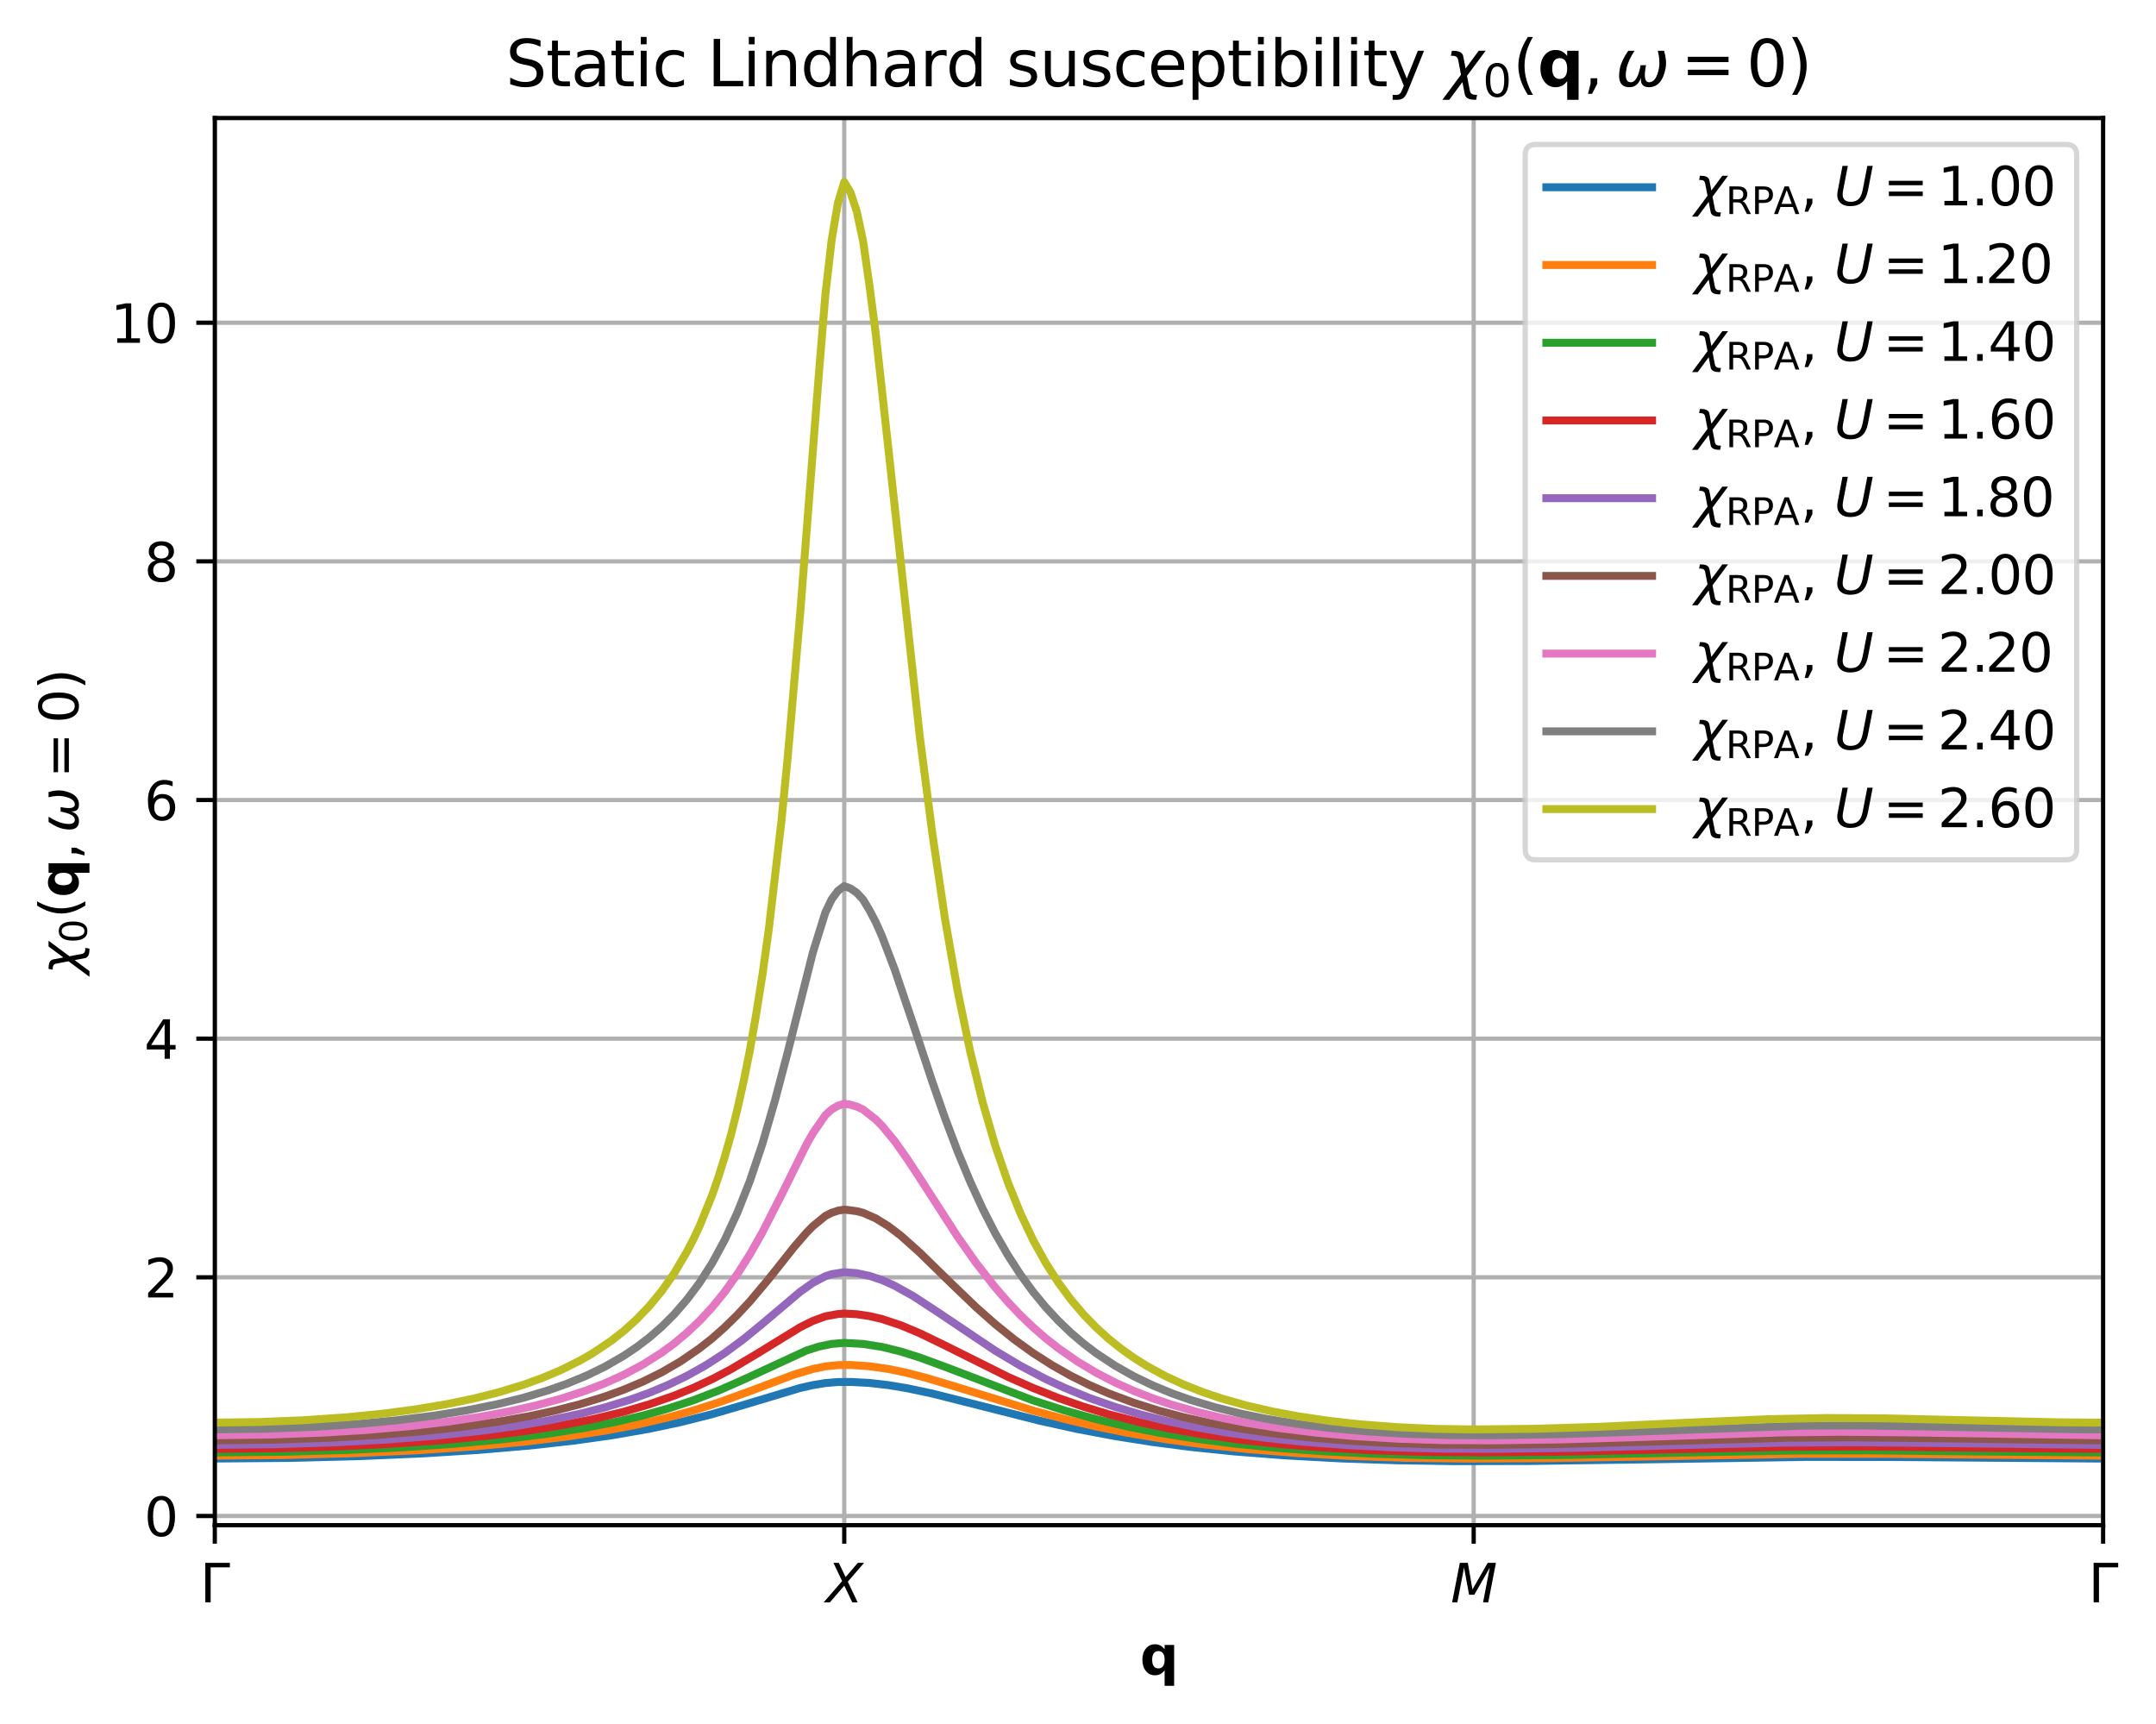 <?xml version="1.0" encoding="utf-8" standalone="no"?>
<!DOCTYPE svg PUBLIC "-//W3C//DTD SVG 1.1//EN"
  "http://www.w3.org/Graphics/SVG/1.1/DTD/svg11.dtd">
<svg xmlns:xlink="http://www.w3.org/1999/xlink" width="407.745pt" height="325.988pt" viewBox="0 0 407.745 325.988" xmlns="http://www.w3.org/2000/svg" version="1.1">
 <defs>
  <style type="text/css">*{stroke-linejoin: round; stroke-linecap: butt}</style>
 </defs>
 <g id="figure_1">
  <g id="patch_1">
   <path d="M 0 325.988 
L 407.745 325.988 
L 407.745 0 
L 0 0 
z
" style="fill: #ffffff"/>
  </g>
  <g id="axes_1">
   <g id="patch_2">
    <path d="M 40.625 288.432 
L 397.745 288.432 
L 397.745 22.32 
L 40.625 22.32 
z
" style="fill: #ffffff"/>
   </g>
   <g id="matplotlib.axis_1">
    <g id="xtick_1">
     <g id="line2d_1">
      <path d="M 40.625 288.432 
L 40.625 22.32 
" clip-path="url(#p865f2399fa)" style="fill: none; stroke: #b0b0b0; stroke-width: 0.8; stroke-linecap: square"/>
     </g>
     <g id="line2d_2">
      <defs>
       <path id="m4e8346ecab" d="M 0 0 
L 0 3.5 
" style="stroke: #000000; stroke-width: 0.8"/>
      </defs>
      <g>
       <use xlink:href="#m4e8346ecab" x="40.625" y="288.432" style="stroke: #000000; stroke-width: 0.8"/>
      </g>
     </g>
     <g id="text_1">
      <!-- $\Gamma$ -->
      <g transform="translate(37.825 303.03) scale(0.1 -0.1)">
       <defs>
        <path id="DejaVuSans-393" d="M 628 0 
L 628 4666 
L 3531 4666 
L 3531 4134 
L 1259 4134 
L 1259 0 
L 628 0 
z
" transform="scale(0.016)"/>
       </defs>
       <use xlink:href="#DejaVuSans-393" transform="translate(0 0.094)"/>
      </g>
     </g>
    </g>
    <g id="xtick_2">
     <g id="line2d_3">
      <path d="M 159.665 288.432 
L 159.665 22.32 
" clip-path="url(#p865f2399fa)" style="fill: none; stroke: #b0b0b0; stroke-width: 0.8; stroke-linecap: square"/>
     </g>
     <g id="line2d_4">
      <g>
       <use xlink:href="#m4e8346ecab" x="159.665" y="288.432" style="stroke: #000000; stroke-width: 0.8"/>
      </g>
     </g>
     <g id="text_2">
      <!-- $X$ -->
      <g transform="translate(156.215 303.03) scale(0.1 -0.1)">
       <defs>
        <path id="DejaVuSans-Oblique-58" d="M 878 4666 
L 1516 4666 
L 2316 2981 
L 3763 4666 
L 4500 4666 
L 2578 2438 
L 3738 0 
L 3103 0 
L 2163 1966 
L 459 0 
L -275 0 
L 1906 2509 
L 878 4666 
z
" transform="scale(0.016)"/>
       </defs>
       <use xlink:href="#DejaVuSans-Oblique-58" transform="translate(0 0.094)"/>
      </g>
     </g>
    </g>
    <g id="xtick_3">
     <g id="line2d_5">
      <path d="M 278.705 288.432 
L 278.705 22.32 
" clip-path="url(#p865f2399fa)" style="fill: none; stroke: #b0b0b0; stroke-width: 0.8; stroke-linecap: square"/>
     </g>
     <g id="line2d_6">
      <g>
       <use xlink:href="#m4e8346ecab" x="278.705" y="288.432" style="stroke: #000000; stroke-width: 0.8"/>
      </g>
     </g>
     <g id="text_3">
      <!-- $M$ -->
      <g transform="translate(274.355 303.03) scale(0.1 -0.1)">
       <defs>
        <path id="DejaVuSans-Oblique-4d" d="M 1081 4666 
L 2028 4666 
L 2572 1522 
L 4378 4666 
L 5350 4666 
L 4441 0 
L 3828 0 
L 4622 4091 
L 2791 897 
L 2175 897 
L 1581 4103 
L 788 0 
L 172 0 
L 1081 4666 
z
" transform="scale(0.016)"/>
       </defs>
       <use xlink:href="#DejaVuSans-Oblique-4d" transform="translate(0 0.094)"/>
      </g>
     </g>
    </g>
    <g id="xtick_4">
     <g id="line2d_7">
      <path d="M 397.745 288.432 
L 397.745 22.32 
" clip-path="url(#p865f2399fa)" style="fill: none; stroke: #b0b0b0; stroke-width: 0.8; stroke-linecap: square"/>
     </g>
     <g id="line2d_8">
      <g>
       <use xlink:href="#m4e8346ecab" x="397.745" y="288.432" style="stroke: #000000; stroke-width: 0.8"/>
      </g>
     </g>
     <g id="text_4">
      <!-- $\Gamma$ -->
      <g transform="translate(394.945 303.03) scale(0.1 -0.1)">
       <use xlink:href="#DejaVuSans-393" transform="translate(0 0.094)"/>
      </g>
     </g>
    </g>
    <g id="text_5">
     <!-- $\mathbf{q}$ -->
     <g transform="translate(215.585 316.688) scale(0.1 -0.1)">
      <defs>
       <path id="DejaVuSans-Bold-71" d="M 2181 2772 
Q 1825 2772 1636 2509 
Q 1447 2247 1447 1747 
Q 1447 1247 1636 984 
Q 1825 722 2181 722 
Q 2541 722 2730 984 
Q 2919 1247 2919 1747 
Q 2919 2247 2730 2509 
Q 2541 2772 2181 2772 
z
M 2919 506 
Q 2688 197 2409 53 
Q 2131 -91 1766 -91 
Q 1119 -91 703 423 
Q 288 938 288 1747 
Q 288 2556 703 3067 
Q 1119 3578 1766 3578 
Q 2131 3578 2409 3434 
Q 2688 3291 2919 2981 
L 2919 3500 
L 4044 3500 
L 4044 -1331 
L 2919 -1331 
L 2919 506 
z
" transform="scale(0.016)"/>
      </defs>
      <use xlink:href="#DejaVuSans-Bold-71" transform="translate(0 0.094)"/>
     </g>
    </g>
   </g>
   <g id="matplotlib.axis_2">
    <g id="ytick_1">
     <g id="line2d_9">
      <path d="M 40.625 286.693 
L 397.745 286.693 
" clip-path="url(#p865f2399fa)" style="fill: none; stroke: #b0b0b0; stroke-width: 0.8; stroke-linecap: square"/>
     </g>
     <g id="line2d_10">
      <defs>
       <path id="m413d56a5ff" d="M 0 0 
L -3.5 0 
" style="stroke: #000000; stroke-width: 0.8"/>
      </defs>
      <g>
       <use xlink:href="#m413d56a5ff" x="40.625" y="286.693" style="stroke: #000000; stroke-width: 0.8"/>
      </g>
     </g>
     <g id="text_6">
      <!-- 0 -->
      <g transform="translate(27.262 290.492) scale(0.1 -0.1)">
       <defs>
        <path id="DejaVuSans-30" d="M 2034 4250 
Q 1547 4250 1301 3770 
Q 1056 3291 1056 2328 
Q 1056 1369 1301 889 
Q 1547 409 2034 409 
Q 2525 409 2770 889 
Q 3016 1369 3016 2328 
Q 3016 3291 2770 3770 
Q 2525 4250 2034 4250 
z
M 2034 4750 
Q 2819 4750 3233 4129 
Q 3647 3509 3647 2328 
Q 3647 1150 3233 529 
Q 2819 -91 2034 -91 
Q 1250 -91 836 529 
Q 422 1150 422 2328 
Q 422 3509 836 4129 
Q 1250 4750 2034 4750 
z
" transform="scale(0.016)"/>
       </defs>
       <use xlink:href="#DejaVuSans-30"/>
      </g>
     </g>
    </g>
    <g id="ytick_2">
     <g id="line2d_11">
      <path d="M 40.625 241.56 
L 397.745 241.56 
" clip-path="url(#p865f2399fa)" style="fill: none; stroke: #b0b0b0; stroke-width: 0.8; stroke-linecap: square"/>
     </g>
     <g id="line2d_12">
      <g>
       <use xlink:href="#m413d56a5ff" x="40.625" y="241.56" style="stroke: #000000; stroke-width: 0.8"/>
      </g>
     </g>
     <g id="text_7">
      <!-- 2 -->
      <g transform="translate(27.262 245.359) scale(0.1 -0.1)">
       <defs>
        <path id="DejaVuSans-32" d="M 1228 531 
L 3431 531 
L 3431 0 
L 469 0 
L 469 531 
Q 828 903 1448 1529 
Q 2069 2156 2228 2338 
Q 2531 2678 2651 2914 
Q 2772 3150 2772 3378 
Q 2772 3750 2511 3984 
Q 2250 4219 1831 4219 
Q 1534 4219 1204 4116 
Q 875 4013 500 3803 
L 500 4441 
Q 881 4594 1212 4672 
Q 1544 4750 1819 4750 
Q 2544 4750 2975 4387 
Q 3406 4025 3406 3419 
Q 3406 3131 3298 2873 
Q 3191 2616 2906 2266 
Q 2828 2175 2409 1742 
Q 1991 1309 1228 531 
z
" transform="scale(0.016)"/>
       </defs>
       <use xlink:href="#DejaVuSans-32"/>
      </g>
     </g>
    </g>
    <g id="ytick_3">
     <g id="line2d_13">
      <path d="M 40.625 196.427 
L 397.745 196.427 
" clip-path="url(#p865f2399fa)" style="fill: none; stroke: #b0b0b0; stroke-width: 0.8; stroke-linecap: square"/>
     </g>
     <g id="line2d_14">
      <g>
       <use xlink:href="#m413d56a5ff" x="40.625" y="196.427" style="stroke: #000000; stroke-width: 0.8"/>
      </g>
     </g>
     <g id="text_8">
      <!-- 4 -->
      <g transform="translate(27.262 200.226) scale(0.1 -0.1)">
       <defs>
        <path id="DejaVuSans-34" d="M 2419 4116 
L 825 1625 
L 2419 1625 
L 2419 4116 
z
M 2253 4666 
L 3047 4666 
L 3047 1625 
L 3713 1625 
L 3713 1100 
L 3047 1100 
L 3047 0 
L 2419 0 
L 2419 1100 
L 313 1100 
L 313 1709 
L 2253 4666 
z
" transform="scale(0.016)"/>
       </defs>
       <use xlink:href="#DejaVuSans-34"/>
      </g>
     </g>
    </g>
    <g id="ytick_4">
     <g id="line2d_15">
      <path d="M 40.625 151.294 
L 397.745 151.294 
" clip-path="url(#p865f2399fa)" style="fill: none; stroke: #b0b0b0; stroke-width: 0.8; stroke-linecap: square"/>
     </g>
     <g id="line2d_16">
      <g>
       <use xlink:href="#m413d56a5ff" x="40.625" y="151.294" style="stroke: #000000; stroke-width: 0.8"/>
      </g>
     </g>
     <g id="text_9">
      <!-- 6 -->
      <g transform="translate(27.262 155.094) scale(0.1 -0.1)">
       <defs>
        <path id="DejaVuSans-36" d="M 2113 2584 
Q 1688 2584 1439 2293 
Q 1191 2003 1191 1497 
Q 1191 994 1439 701 
Q 1688 409 2113 409 
Q 2538 409 2786 701 
Q 3034 994 3034 1497 
Q 3034 2003 2786 2293 
Q 2538 2584 2113 2584 
z
M 3366 4563 
L 3366 3988 
Q 3128 4100 2886 4159 
Q 2644 4219 2406 4219 
Q 1781 4219 1451 3797 
Q 1122 3375 1075 2522 
Q 1259 2794 1537 2939 
Q 1816 3084 2150 3084 
Q 2853 3084 3261 2657 
Q 3669 2231 3669 1497 
Q 3669 778 3244 343 
Q 2819 -91 2113 -91 
Q 1303 -91 875 529 
Q 447 1150 447 2328 
Q 447 3434 972 4092 
Q 1497 4750 2381 4750 
Q 2619 4750 2861 4703 
Q 3103 4656 3366 4563 
z
" transform="scale(0.016)"/>
       </defs>
       <use xlink:href="#DejaVuSans-36"/>
      </g>
     </g>
    </g>
    <g id="ytick_5">
     <g id="line2d_17">
      <path d="M 40.625 106.162 
L 397.745 106.162 
" clip-path="url(#p865f2399fa)" style="fill: none; stroke: #b0b0b0; stroke-width: 0.8; stroke-linecap: square"/>
     </g>
     <g id="line2d_18">
      <g>
       <use xlink:href="#m413d56a5ff" x="40.625" y="106.162" style="stroke: #000000; stroke-width: 0.8"/>
      </g>
     </g>
     <g id="text_10">
      <!-- 8 -->
      <g transform="translate(27.262 109.961) scale(0.1 -0.1)">
       <defs>
        <path id="DejaVuSans-38" d="M 2034 2216 
Q 1584 2216 1326 1975 
Q 1069 1734 1069 1313 
Q 1069 891 1326 650 
Q 1584 409 2034 409 
Q 2484 409 2743 651 
Q 3003 894 3003 1313 
Q 3003 1734 2745 1975 
Q 2488 2216 2034 2216 
z
M 1403 2484 
Q 997 2584 770 2862 
Q 544 3141 544 3541 
Q 544 4100 942 4425 
Q 1341 4750 2034 4750 
Q 2731 4750 3128 4425 
Q 3525 4100 3525 3541 
Q 3525 3141 3298 2862 
Q 3072 2584 2669 2484 
Q 3125 2378 3379 2068 
Q 3634 1759 3634 1313 
Q 3634 634 3220 271 
Q 2806 -91 2034 -91 
Q 1263 -91 848 271 
Q 434 634 434 1313 
Q 434 1759 690 2068 
Q 947 2378 1403 2484 
z
M 1172 3481 
Q 1172 3119 1398 2916 
Q 1625 2713 2034 2713 
Q 2441 2713 2670 2916 
Q 2900 3119 2900 3481 
Q 2900 3844 2670 4047 
Q 2441 4250 2034 4250 
Q 1625 4250 1398 4047 
Q 1172 3844 1172 3481 
z
" transform="scale(0.016)"/>
       </defs>
       <use xlink:href="#DejaVuSans-38"/>
      </g>
     </g>
    </g>
    <g id="ytick_6">
     <g id="line2d_19">
      <path d="M 40.625 61.029 
L 397.745 61.029 
" clip-path="url(#p865f2399fa)" style="fill: none; stroke: #b0b0b0; stroke-width: 0.8; stroke-linecap: square"/>
     </g>
     <g id="line2d_20">
      <g>
       <use xlink:href="#m413d56a5ff" x="40.625" y="61.029" style="stroke: #000000; stroke-width: 0.8"/>
      </g>
     </g>
     <g id="text_11">
      <!-- 10 -->
      <g transform="translate(20.9 64.828) scale(0.1 -0.1)">
       <defs>
        <path id="DejaVuSans-31" d="M 794 531 
L 1825 531 
L 1825 4091 
L 703 3866 
L 703 4441 
L 1819 4666 
L 2450 4666 
L 2450 531 
L 3481 531 
L 3481 0 
L 794 0 
L 794 531 
z
" transform="scale(0.016)"/>
       </defs>
       <use xlink:href="#DejaVuSans-31"/>
       <use xlink:href="#DejaVuSans-30" x="63.623"/>
      </g>
     </g>
    </g>
    <g id="text_12">
     <!-- $\chi_0(\mathbf{q},\omega=0)$ -->
     <g transform="translate(14.8 184.276) rotate(-90) scale(0.1 -0.1)">
      <defs>
       <path id="DejaVuSans-Oblique-3c7" d="M 1922 -781 
L 1691 416 
L 394 -1334 
L -284 -1334 
L 1553 1141 
L 1269 2613 
Q 1194 3006 713 3006 
L 559 3006 
L 653 3500 
L 872 3494 
Q 1675 3472 1775 2950 
L 2006 1753 
L 3303 3503 
L 3981 3503 
L 2144 1028 
L 2428 -444 
Q 2503 -838 2984 -838 
L 3138 -838 
L 3044 -1331 
L 2825 -1325 
Q 2022 -1303 1922 -781 
z
" transform="scale(0.016)"/>
       <path id="DejaVuSans-28" d="M 1984 4856 
Q 1566 4138 1362 3434 
Q 1159 2731 1159 2009 
Q 1159 1288 1364 580 
Q 1569 -128 1984 -844 
L 1484 -844 
Q 1016 -109 783 600 
Q 550 1309 550 2009 
Q 550 2706 781 3412 
Q 1013 4119 1484 4856 
L 1984 4856 
z
" transform="scale(0.016)"/>
       <path id="DejaVuSans-2c" d="M 750 794 
L 1409 794 
L 1409 256 
L 897 -744 
L 494 -744 
L 750 256 
L 750 794 
z
" transform="scale(0.016)"/>
       <path id="DejaVuSans-Oblique-3c9" d="M 1369 -91 
Q 72 -91 434 1766 
Q 575 2500 1256 3500 
L 1875 3500 
Q 1231 2500 1088 1750 
Q 819 397 1519 397 
Q 2166 397 2478 2078 
L 3009 2078 
Q 2669 388 3316 397 
Q 4013 403 4275 1750 
Q 4419 2500 4169 3500 
L 4788 3500 
Q 5075 2500 4934 1766 
Q 4578 -94 3278 -91 
Q 2428 -88 2503 844 
Q 2194 -91 1369 -91 
z
" transform="scale(0.016)"/>
       <path id="DejaVuSans-3d" d="M 678 2906 
L 4684 2906 
L 4684 2381 
L 678 2381 
L 678 2906 
z
M 678 1631 
L 4684 1631 
L 4684 1100 
L 678 1100 
L 678 1631 
z
" transform="scale(0.016)"/>
       <path id="DejaVuSans-29" d="M 513 4856 
L 1013 4856 
Q 1481 4119 1714 3412 
Q 1947 2706 1947 2009 
Q 1947 1309 1714 600 
Q 1481 -109 1013 -844 
L 513 -844 
Q 928 -128 1133 580 
Q 1338 1288 1338 2009 
Q 1338 2731 1133 3434 
Q 928 4138 513 4856 
z
" transform="scale(0.016)"/>
      </defs>
      <use xlink:href="#DejaVuSans-Oblique-3c7" transform="translate(0 0.125)"/>
      <use xlink:href="#DejaVuSans-30" transform="translate(59.18 -16.281) scale(0.7)"/>
      <use xlink:href="#DejaVuSans-28" transform="translate(106.45 0.125)"/>
      <use xlink:href="#DejaVuSans-Bold-71" transform="translate(145.464 0.125)"/>
      <use xlink:href="#DejaVuSans-2c" transform="translate(217.046 0.125)"/>
      <use xlink:href="#DejaVuSans-Oblique-3c9" transform="translate(268.315 0.125)"/>
      <use xlink:href="#DejaVuSans-3d" transform="translate(371.538 0.125)"/>
      <use xlink:href="#DejaVuSans-30" transform="translate(474.81 0.125)"/>
      <use xlink:href="#DejaVuSans-29" transform="translate(538.433 0.125)"/>
     </g>
    </g>
   </g>
   <g id="line2d_21">
    <path d="M 40.625 275.832 
L 54.91 275.712 
L 68.004 275.381 
L 79.908 274.867 
L 90.622 274.193 
L 100.145 273.379 
L 108.478 272.454 
L 115.62 271.454 
L 122.763 270.21 
L 128.715 268.946 
L 134.667 267.441 
L 140.619 265.698 
L 151.332 262.485 
L 153.713 261.946 
L 156.094 261.555 
L 158.475 261.362 
L 160.855 261.342 
L 164.427 261.534 
L 167.998 261.942 
L 171.569 262.535 
L 176.331 263.546 
L 184.663 265.651 
L 196.567 268.665 
L 203.71 270.239 
L 210.852 271.584 
L 217.995 272.709 
L 225.137 273.633 
L 233.47 274.493 
L 242.993 275.235 
L 253.707 275.815 
L 264.42 276.169 
L 275.134 276.326 
L 289.419 276.294 
L 309.655 276.016 
L 341.796 275.526 
L 358.462 275.544 
L 396.555 275.832 
L 396.555 275.832 
" clip-path="url(#p865f2399fa)" style="fill: none; stroke: #1f77b4; stroke-width: 1.5; stroke-linecap: square"/>
   </g>
   <g id="line2d_22">
    <path d="M 40.625 275.283 
L 53.719 275.172 
L 66.814 274.828 
L 78.718 274.282 
L 89.431 273.557 
L 98.955 272.675 
L 107.287 271.661 
L 114.43 270.559 
L 120.382 269.428 
L 126.334 268.056 
L 131.095 266.756 
L 135.857 265.247 
L 141.809 263.096 
L 150.142 259.958 
L 153.713 258.898 
L 156.094 258.404 
L 158.475 258.159 
L 160.855 258.133 
L 164.427 258.377 
L 167.998 258.892 
L 171.569 259.639 
L 175.14 260.565 
L 181.092 262.352 
L 195.377 266.765 
L 201.329 268.361 
L 207.281 269.758 
L 213.233 270.958 
L 220.375 272.158 
L 227.518 273.132 
L 235.851 274.029 
L 245.374 274.79 
L 254.897 275.32 
L 265.611 275.685 
L 277.515 275.836 
L 292.99 275.756 
L 313.227 275.413 
L 340.606 274.953 
L 356.081 274.949 
L 396.555 275.282 
L 396.555 275.282 
" clip-path="url(#p865f2399fa)" style="fill: none; stroke: #ff7f0e; stroke-width: 1.5; stroke-linecap: square"/>
   </g>
   <g id="line2d_23">
    <path d="M 40.625 274.675 
L 53.719 274.552 
L 65.623 274.215 
L 76.337 273.704 
L 85.86 273.049 
L 95.383 272.157 
L 103.716 271.122 
L 110.859 269.99 
L 116.811 268.819 
L 121.572 267.702 
L 126.334 266.379 
L 131.095 264.823 
L 135.857 262.995 
L 140.619 260.898 
L 152.523 255.403 
L 154.903 254.65 
L 157.284 254.153 
L 159.665 253.962 
L 163.236 254.158 
L 166.807 254.721 
L 170.379 255.601 
L 173.95 256.727 
L 178.711 258.476 
L 195.377 264.834 
L 201.329 266.741 
L 207.281 268.384 
L 213.233 269.778 
L 219.185 270.949 
L 226.327 272.098 
L 233.47 273.014 
L 241.803 273.841 
L 250.135 274.451 
L 259.659 274.927 
L 270.372 275.22 
L 281.086 275.286 
L 296.561 275.15 
L 317.988 274.709 
L 339.415 274.32 
L 353.7 274.29 
L 373.937 274.501 
L 396.555 274.675 
L 396.555 274.675 
" clip-path="url(#p865f2399fa)" style="fill: none; stroke: #2ca02c; stroke-width: 1.5; stroke-linecap: square"/>
   </g>
   <g id="line2d_24">
    <path d="M 40.625 274 
L 52.529 273.885 
L 63.243 273.581 
L 73.956 273.06 
L 83.479 272.379 
L 91.812 271.574 
L 98.955 270.686 
L 106.097 269.565 
L 112.049 268.404 
L 118.001 266.974 
L 122.763 265.585 
L 127.524 263.929 
L 131.095 262.477 
L 134.667 260.819 
L 138.238 258.942 
L 142.999 256.112 
L 151.332 250.999 
L 153.713 249.813 
L 156.094 248.938 
L 158.475 248.501 
L 159.665 248.409 
L 162.046 248.541 
L 164.427 248.891 
L 166.807 249.444 
L 170.379 250.633 
L 173.95 252.139 
L 178.711 254.443 
L 190.615 260.381 
L 195.377 262.49 
L 200.139 264.372 
L 204.9 266.024 
L 209.662 267.461 
L 215.614 268.983 
L 221.566 270.242 
L 227.518 271.28 
L 234.66 272.282 
L 241.803 273.065 
L 250.135 273.748 
L 259.659 274.28 
L 269.182 274.583 
L 279.895 274.681 
L 295.371 274.547 
L 314.417 274.129 
L 338.225 273.615 
L 352.51 273.563 
L 370.366 273.754 
L 395.364 273.997 
L 396.555 273.999 
L 396.555 273.999 
" clip-path="url(#p865f2399fa)" style="fill: none; stroke: #d62728; stroke-width: 1.5; stroke-linecap: square"/>
   </g>
   <g id="line2d_25">
    <path d="M 40.625 273.243 
L 52.529 273.115 
L 63.243 272.772 
L 72.766 272.263 
L 82.289 271.521 
L 90.622 270.636 
L 97.764 269.652 
L 103.716 268.629 
L 109.668 267.372 
L 114.43 266.154 
L 119.191 264.695 
L 122.763 263.407 
L 126.334 261.919 
L 129.905 260.193 
L 133.476 258.196 
L 137.047 255.888 
L 140.619 253.254 
L 144.19 250.328 
L 151.332 244.292 
L 153.713 242.609 
L 156.094 241.353 
L 157.284 240.966 
L 159.665 240.587 
L 162.046 240.778 
L 164.427 241.284 
L 166.807 242.08 
L 169.188 243.149 
L 172.759 245.139 
L 177.521 248.254 
L 188.235 255.45 
L 192.996 258.287 
L 197.758 260.793 
L 201.329 262.455 
L 206.091 264.4 
L 210.852 266.058 
L 215.614 267.475 
L 220.375 268.677 
L 226.327 269.93 
L 232.279 270.949 
L 239.422 271.919 
L 246.564 272.661 
L 254.897 273.294 
L 263.23 273.712 
L 272.753 273.964 
L 283.467 273.994 
L 297.751 273.812 
L 316.798 273.319 
L 337.035 272.829 
L 350.129 272.743 
L 364.414 272.875 
L 396.555 273.242 
L 396.555 273.242 
" clip-path="url(#p865f2399fa)" style="fill: none; stroke: #9467bd; stroke-width: 1.5; stroke-linecap: square"/>
   </g>
   <g id="line2d_26">
    <path d="M 40.625 272.391 
L 51.339 272.273 
L 62.052 271.913 
L 71.575 271.363 
L 79.908 270.669 
L 87.051 269.88 
L 94.193 268.868 
L 100.145 267.808 
L 104.907 266.786 
L 109.668 265.563 
L 114.43 264.098 
L 118.001 262.798 
L 121.572 261.288 
L 125.143 259.523 
L 128.715 257.447 
L 132.286 254.995 
L 134.667 253.12 
L 137.047 251.018 
L 139.428 248.686 
L 141.809 246.13 
L 145.38 241.882 
L 150.142 235.876 
L 152.523 233.118 
L 153.713 231.906 
L 156.094 229.952 
L 157.284 229.346 
L 158.475 228.959 
L 159.665 228.749 
L 162.046 229.05 
L 163.236 229.362 
L 165.617 230.406 
L 167.998 231.885 
L 170.379 233.695 
L 173.95 236.885 
L 179.902 242.71 
L 184.663 247.272 
L 188.235 250.43 
L 191.806 253.304 
L 195.377 255.881 
L 198.948 258.167 
L 202.519 260.184 
L 206.091 261.956 
L 209.662 263.509 
L 214.423 265.286 
L 219.185 266.782 
L 223.947 268.034 
L 228.708 269.09 
L 234.66 270.173 
L 240.612 271.041 
L 247.755 271.85 
L 254.897 272.448 
L 263.23 272.92 
L 271.563 273.182 
L 281.086 273.248 
L 294.18 273.105 
L 309.655 272.707 
L 338.225 271.901 
L 350.129 271.824 
L 364.414 271.974 
L 395.364 272.387 
L 396.555 272.389 
L 396.555 272.389 
" clip-path="url(#p865f2399fa)" style="fill: none; stroke: #8c564b; stroke-width: 1.5; stroke-linecap: square"/>
   </g>
   <g id="line2d_27">
    <path d="M 40.625 271.423 
L 51.339 271.289 
L 60.862 270.938 
L 69.195 270.43 
L 77.527 269.7 
L 84.67 268.86 
L 90.622 267.971 
L 96.574 266.87 
L 101.335 265.8 
L 106.097 264.515 
L 110.859 262.965 
L 114.43 261.583 
L 118.001 259.968 
L 121.572 258.065 
L 125.143 255.804 
L 127.524 254.051 
L 129.905 252.059 
L 132.286 249.815 
L 134.667 247.252 
L 137.047 244.319 
L 139.428 240.989 
L 141.809 237.241 
L 144.19 233.034 
L 147.761 226.035 
L 152.523 216.439 
L 153.713 214.34 
L 156.094 210.894 
L 157.284 209.808 
L 158.475 209.11 
L 159.665 208.73 
L 160.855 208.921 
L 162.046 209.275 
L 163.236 209.836 
L 165.617 211.701 
L 166.807 212.905 
L 169.188 215.783 
L 171.569 219.157 
L 173.95 222.779 
L 181.092 233.858 
L 184.663 238.928 
L 188.235 243.487 
L 190.615 246.226 
L 192.996 248.73 
L 195.377 251.008 
L 197.758 253.076 
L 200.139 254.954 
L 203.71 257.442 
L 207.281 259.588 
L 210.852 261.44 
L 214.423 263.043 
L 217.995 264.432 
L 221.566 265.638 
L 226.327 267.005 
L 231.089 268.141 
L 235.851 269.09 
L 241.803 270.05 
L 248.945 270.936 
L 256.087 271.581 
L 264.42 272.081 
L 272.753 272.345 
L 282.276 272.391 
L 295.371 272.209 
L 310.846 271.741 
L 337.035 270.886 
L 347.748 270.773 
L 359.652 270.866 
L 396.555 271.422 
L 396.555 271.422 
" clip-path="url(#p865f2399fa)" style="fill: none; stroke: #e377c2; stroke-width: 1.5; stroke-linecap: square"/>
   </g>
   <g id="line2d_28">
    <path d="M 40.625 270.315 
L 50.148 270.193 
L 59.671 269.821 
L 68.004 269.265 
L 75.147 268.589 
L 82.289 267.689 
L 88.241 266.727 
L 94.193 265.525 
L 98.955 264.346 
L 103.716 262.92 
L 107.287 261.654 
L 110.859 260.177 
L 114.43 258.44 
L 118.001 256.378 
L 120.382 254.777 
L 122.763 252.967 
L 125.143 250.905 
L 127.524 248.531 
L 129.905 245.779 
L 132.286 242.612 
L 134.667 238.899 
L 137.047 234.523 
L 139.428 229.381 
L 141.809 223.363 
L 144.19 216.294 
L 146.571 208.092 
L 148.951 199.069 
L 153.713 180.195 
L 156.094 172.556 
L 157.284 170.077 
L 158.475 168.463 
L 159.665 167.578 
L 160.855 168.023 
L 162.046 168.846 
L 163.236 170.14 
L 164.427 172.121 
L 165.617 174.378 
L 166.807 177.056 
L 169.188 183.292 
L 172.759 193.852 
L 176.331 204.606 
L 178.711 211.408 
L 181.092 217.706 
L 183.473 223.442 
L 185.854 228.618 
L 188.235 233.256 
L 190.615 237.384 
L 192.996 241.052 
L 195.377 244.305 
L 197.758 247.192 
L 200.139 249.759 
L 202.519 252.044 
L 204.9 254.073 
L 207.281 255.888 
L 210.852 258.259 
L 214.423 260.274 
L 217.995 261.995 
L 221.566 263.471 
L 225.137 264.74 
L 229.899 266.165 
L 234.66 267.339 
L 239.422 268.308 
L 245.374 269.279 
L 251.326 270.029 
L 258.468 270.691 
L 265.611 271.13 
L 273.943 271.393 
L 282.276 271.424 
L 294.18 271.244 
L 307.275 270.824 
L 340.606 269.627 
L 351.319 269.572 
L 364.414 269.766 
L 392.983 270.299 
L 396.555 270.313 
L 396.555 270.313 
" clip-path="url(#p865f2399fa)" style="fill: none; stroke: #7f7f7f; stroke-width: 1.5; stroke-linecap: square"/>
   </g>
   <g id="line2d_29">
    <path d="M 40.625 269.033 
L 48.958 268.924 
L 57.291 268.596 
L 65.623 268.021 
L 72.766 267.303 
L 78.718 266.513 
L 84.67 265.512 
L 89.431 264.525 
L 94.193 263.333 
L 98.955 261.89 
L 102.526 260.6 
L 106.097 259.09 
L 109.668 257.309 
L 112.049 255.943 
L 115.62 253.548 
L 118.001 251.674 
L 120.382 249.52 
L 122.763 247.041 
L 125.143 244.16 
L 127.524 240.764 
L 129.905 236.719 
L 131.095 234.441 
L 132.286 231.911 
L 134.667 226.057 
L 135.857 222.634 
L 137.047 218.836 
L 138.238 214.636 
L 139.428 209.871 
L 140.619 204.59 
L 141.809 198.656 
L 142.999 191.85 
L 144.19 184.375 
L 145.38 175.852 
L 147.761 155.515 
L 148.951 143.448 
L 151.332 116.016 
L 154.903 70.252 
L 156.094 55.748 
L 157.284 45.369 
L 158.475 38.352 
L 159.665 34.416 
L 160.855 36.402 
L 162.046 40.036 
L 163.236 45.639 
L 164.427 53.961 
L 165.617 63.087 
L 167.998 84.729 
L 173.95 139.271 
L 176.331 157.676 
L 178.711 173.719 
L 181.092 187.331 
L 183.473 198.81 
L 185.854 208.494 
L 188.235 216.676 
L 190.615 223.597 
L 192.996 229.481 
L 195.377 234.502 
L 197.758 238.811 
L 200.139 242.531 
L 202.519 245.759 
L 204.9 248.561 
L 207.281 251.018 
L 209.662 253.181 
L 212.043 255.086 
L 214.423 256.771 
L 216.804 258.273 
L 220.375 260.225 
L 223.947 261.879 
L 227.518 263.287 
L 231.089 264.491 
L 235.851 265.836 
L 240.612 266.928 
L 245.374 267.822 
L 251.326 268.7 
L 257.278 269.36 
L 264.42 269.908 
L 271.563 270.224 
L 278.705 270.327 
L 290.609 270.197 
L 302.513 269.826 
L 319.179 269.045 
L 334.654 268.38 
L 345.367 268.169 
L 356.081 268.219 
L 370.366 268.554 
L 389.412 268.98 
L 396.555 269.031 
L 396.555 269.031 
" clip-path="url(#p865f2399fa)" style="fill: none; stroke: #bcbd22; stroke-width: 1.5; stroke-linecap: square"/>
   </g>
   <g id="patch_3">
    <path d="M 40.625 288.432 
L 40.625 22.32 
" style="fill: none; stroke: #000000; stroke-width: 0.8; stroke-linejoin: miter; stroke-linecap: square"/>
   </g>
   <g id="patch_4">
    <path d="M 397.745 288.432 
L 397.745 22.32 
" style="fill: none; stroke: #000000; stroke-width: 0.8; stroke-linejoin: miter; stroke-linecap: square"/>
   </g>
   <g id="patch_5">
    <path d="M 40.625 288.432 
L 397.745 288.432 
" style="fill: none; stroke: #000000; stroke-width: 0.8; stroke-linejoin: miter; stroke-linecap: square"/>
   </g>
   <g id="patch_6">
    <path d="M 40.625 22.32 
L 397.745 22.32 
" style="fill: none; stroke: #000000; stroke-width: 0.8; stroke-linejoin: miter; stroke-linecap: square"/>
   </g>
   <g id="text_13">
    <!-- Static Lindhard susceptibility $\chi_0(\mathbf{q},\omega=0)$ -->
    <g transform="translate(95.645 16.32) scale(0.12 -0.12)">
     <defs>
      <path id="DejaVuSans-53" d="M 3425 4513 
L 3425 3897 
Q 3066 4069 2747 4153 
Q 2428 4238 2131 4238 
Q 1616 4238 1336 4038 
Q 1056 3838 1056 3469 
Q 1056 3159 1242 3001 
Q 1428 2844 1947 2747 
L 2328 2669 
Q 3034 2534 3370 2195 
Q 3706 1856 3706 1288 
Q 3706 609 3251 259 
Q 2797 -91 1919 -91 
Q 1588 -91 1214 -16 
Q 841 59 441 206 
L 441 856 
Q 825 641 1194 531 
Q 1563 422 1919 422 
Q 2459 422 2753 634 
Q 3047 847 3047 1241 
Q 3047 1584 2836 1778 
Q 2625 1972 2144 2069 
L 1759 2144 
Q 1053 2284 737 2584 
Q 422 2884 422 3419 
Q 422 4038 858 4394 
Q 1294 4750 2059 4750 
Q 2388 4750 2728 4690 
Q 3069 4631 3425 4513 
z
" transform="scale(0.016)"/>
      <path id="DejaVuSans-74" d="M 1172 4494 
L 1172 3500 
L 2356 3500 
L 2356 3053 
L 1172 3053 
L 1172 1153 
Q 1172 725 1289 603 
Q 1406 481 1766 481 
L 2356 481 
L 2356 0 
L 1766 0 
Q 1100 0 847 248 
Q 594 497 594 1153 
L 594 3053 
L 172 3053 
L 172 3500 
L 594 3500 
L 594 4494 
L 1172 4494 
z
" transform="scale(0.016)"/>
      <path id="DejaVuSans-61" d="M 2194 1759 
Q 1497 1759 1228 1600 
Q 959 1441 959 1056 
Q 959 750 1161 570 
Q 1363 391 1709 391 
Q 2188 391 2477 730 
Q 2766 1069 2766 1631 
L 2766 1759 
L 2194 1759 
z
M 3341 1997 
L 3341 0 
L 2766 0 
L 2766 531 
Q 2569 213 2275 61 
Q 1981 -91 1556 -91 
Q 1019 -91 701 211 
Q 384 513 384 1019 
Q 384 1609 779 1909 
Q 1175 2209 1959 2209 
L 2766 2209 
L 2766 2266 
Q 2766 2663 2505 2880 
Q 2244 3097 1772 3097 
Q 1472 3097 1187 3025 
Q 903 2953 641 2809 
L 641 3341 
Q 956 3463 1253 3523 
Q 1550 3584 1831 3584 
Q 2591 3584 2966 3190 
Q 3341 2797 3341 1997 
z
" transform="scale(0.016)"/>
      <path id="DejaVuSans-69" d="M 603 3500 
L 1178 3500 
L 1178 0 
L 603 0 
L 603 3500 
z
M 603 4863 
L 1178 4863 
L 1178 4134 
L 603 4134 
L 603 4863 
z
" transform="scale(0.016)"/>
      <path id="DejaVuSans-63" d="M 3122 3366 
L 3122 2828 
Q 2878 2963 2633 3030 
Q 2388 3097 2138 3097 
Q 1578 3097 1268 2742 
Q 959 2388 959 1747 
Q 959 1106 1268 751 
Q 1578 397 2138 397 
Q 2388 397 2633 464 
Q 2878 531 3122 666 
L 3122 134 
Q 2881 22 2623 -34 
Q 2366 -91 2075 -91 
Q 1284 -91 818 406 
Q 353 903 353 1747 
Q 353 2603 823 3093 
Q 1294 3584 2113 3584 
Q 2378 3584 2631 3529 
Q 2884 3475 3122 3366 
z
" transform="scale(0.016)"/>
      <path id="DejaVuSans-20" transform="scale(0.016)"/>
      <path id="DejaVuSans-4c" d="M 628 4666 
L 1259 4666 
L 1259 531 
L 3531 531 
L 3531 0 
L 628 0 
L 628 4666 
z
" transform="scale(0.016)"/>
      <path id="DejaVuSans-6e" d="M 3513 2113 
L 3513 0 
L 2938 0 
L 2938 2094 
Q 2938 2591 2744 2837 
Q 2550 3084 2163 3084 
Q 1697 3084 1428 2787 
Q 1159 2491 1159 1978 
L 1159 0 
L 581 0 
L 581 3500 
L 1159 3500 
L 1159 2956 
Q 1366 3272 1645 3428 
Q 1925 3584 2291 3584 
Q 2894 3584 3203 3211 
Q 3513 2838 3513 2113 
z
" transform="scale(0.016)"/>
      <path id="DejaVuSans-64" d="M 2906 2969 
L 2906 4863 
L 3481 4863 
L 3481 0 
L 2906 0 
L 2906 525 
Q 2725 213 2448 61 
Q 2172 -91 1784 -91 
Q 1150 -91 751 415 
Q 353 922 353 1747 
Q 353 2572 751 3078 
Q 1150 3584 1784 3584 
Q 2172 3584 2448 3432 
Q 2725 3281 2906 2969 
z
M 947 1747 
Q 947 1113 1208 752 
Q 1469 391 1925 391 
Q 2381 391 2643 752 
Q 2906 1113 2906 1747 
Q 2906 2381 2643 2742 
Q 2381 3103 1925 3103 
Q 1469 3103 1208 2742 
Q 947 2381 947 1747 
z
" transform="scale(0.016)"/>
      <path id="DejaVuSans-68" d="M 3513 2113 
L 3513 0 
L 2938 0 
L 2938 2094 
Q 2938 2591 2744 2837 
Q 2550 3084 2163 3084 
Q 1697 3084 1428 2787 
Q 1159 2491 1159 1978 
L 1159 0 
L 581 0 
L 581 4863 
L 1159 4863 
L 1159 2956 
Q 1366 3272 1645 3428 
Q 1925 3584 2291 3584 
Q 2894 3584 3203 3211 
Q 3513 2838 3513 2113 
z
" transform="scale(0.016)"/>
      <path id="DejaVuSans-72" d="M 2631 2963 
Q 2534 3019 2420 3045 
Q 2306 3072 2169 3072 
Q 1681 3072 1420 2755 
Q 1159 2438 1159 1844 
L 1159 0 
L 581 0 
L 581 3500 
L 1159 3500 
L 1159 2956 
Q 1341 3275 1631 3429 
Q 1922 3584 2338 3584 
Q 2397 3584 2469 3576 
Q 2541 3569 2628 3553 
L 2631 2963 
z
" transform="scale(0.016)"/>
      <path id="DejaVuSans-73" d="M 2834 3397 
L 2834 2853 
Q 2591 2978 2328 3040 
Q 2066 3103 1784 3103 
Q 1356 3103 1142 2972 
Q 928 2841 928 2578 
Q 928 2378 1081 2264 
Q 1234 2150 1697 2047 
L 1894 2003 
Q 2506 1872 2764 1633 
Q 3022 1394 3022 966 
Q 3022 478 2636 193 
Q 2250 -91 1575 -91 
Q 1294 -91 989 -36 
Q 684 19 347 128 
L 347 722 
Q 666 556 975 473 
Q 1284 391 1588 391 
Q 1994 391 2212 530 
Q 2431 669 2431 922 
Q 2431 1156 2273 1281 
Q 2116 1406 1581 1522 
L 1381 1569 
Q 847 1681 609 1914 
Q 372 2147 372 2553 
Q 372 3047 722 3315 
Q 1072 3584 1716 3584 
Q 2034 3584 2315 3537 
Q 2597 3491 2834 3397 
z
" transform="scale(0.016)"/>
      <path id="DejaVuSans-75" d="M 544 1381 
L 544 3500 
L 1119 3500 
L 1119 1403 
Q 1119 906 1312 657 
Q 1506 409 1894 409 
Q 2359 409 2629 706 
Q 2900 1003 2900 1516 
L 2900 3500 
L 3475 3500 
L 3475 0 
L 2900 0 
L 2900 538 
Q 2691 219 2414 64 
Q 2138 -91 1772 -91 
Q 1169 -91 856 284 
Q 544 659 544 1381 
z
M 1991 3584 
L 1991 3584 
z
" transform="scale(0.016)"/>
      <path id="DejaVuSans-65" d="M 3597 1894 
L 3597 1613 
L 953 1613 
Q 991 1019 1311 708 
Q 1631 397 2203 397 
Q 2534 397 2845 478 
Q 3156 559 3463 722 
L 3463 178 
Q 3153 47 2828 -22 
Q 2503 -91 2169 -91 
Q 1331 -91 842 396 
Q 353 884 353 1716 
Q 353 2575 817 3079 
Q 1281 3584 2069 3584 
Q 2775 3584 3186 3129 
Q 3597 2675 3597 1894 
z
M 3022 2063 
Q 3016 2534 2758 2815 
Q 2500 3097 2075 3097 
Q 1594 3097 1305 2825 
Q 1016 2553 972 2059 
L 3022 2063 
z
" transform="scale(0.016)"/>
      <path id="DejaVuSans-70" d="M 1159 525 
L 1159 -1331 
L 581 -1331 
L 581 3500 
L 1159 3500 
L 1159 2969 
Q 1341 3281 1617 3432 
Q 1894 3584 2278 3584 
Q 2916 3584 3314 3078 
Q 3713 2572 3713 1747 
Q 3713 922 3314 415 
Q 2916 -91 2278 -91 
Q 1894 -91 1617 61 
Q 1341 213 1159 525 
z
M 3116 1747 
Q 3116 2381 2855 2742 
Q 2594 3103 2138 3103 
Q 1681 3103 1420 2742 
Q 1159 2381 1159 1747 
Q 1159 1113 1420 752 
Q 1681 391 2138 391 
Q 2594 391 2855 752 
Q 3116 1113 3116 1747 
z
" transform="scale(0.016)"/>
      <path id="DejaVuSans-62" d="M 3116 1747 
Q 3116 2381 2855 2742 
Q 2594 3103 2138 3103 
Q 1681 3103 1420 2742 
Q 1159 2381 1159 1747 
Q 1159 1113 1420 752 
Q 1681 391 2138 391 
Q 2594 391 2855 752 
Q 3116 1113 3116 1747 
z
M 1159 2969 
Q 1341 3281 1617 3432 
Q 1894 3584 2278 3584 
Q 2916 3584 3314 3078 
Q 3713 2572 3713 1747 
Q 3713 922 3314 415 
Q 2916 -91 2278 -91 
Q 1894 -91 1617 61 
Q 1341 213 1159 525 
L 1159 0 
L 581 0 
L 581 4863 
L 1159 4863 
L 1159 2969 
z
" transform="scale(0.016)"/>
      <path id="DejaVuSans-6c" d="M 603 4863 
L 1178 4863 
L 1178 0 
L 603 0 
L 603 4863 
z
" transform="scale(0.016)"/>
      <path id="DejaVuSans-79" d="M 2059 -325 
Q 1816 -950 1584 -1140 
Q 1353 -1331 966 -1331 
L 506 -1331 
L 506 -850 
L 844 -850 
Q 1081 -850 1212 -737 
Q 1344 -625 1503 -206 
L 1606 56 
L 191 3500 
L 800 3500 
L 1894 763 
L 2988 3500 
L 3597 3500 
L 2059 -325 
z
" transform="scale(0.016)"/>
     </defs>
     <use xlink:href="#DejaVuSans-53" transform="translate(0 0.016)"/>
     <use xlink:href="#DejaVuSans-74" transform="translate(63.477 0.016)"/>
     <use xlink:href="#DejaVuSans-61" transform="translate(102.686 0.016)"/>
     <use xlink:href="#DejaVuSans-74" transform="translate(163.965 0.016)"/>
     <use xlink:href="#DejaVuSans-69" transform="translate(203.174 0.016)"/>
     <use xlink:href="#DejaVuSans-63" transform="translate(230.957 0.016)"/>
     <use xlink:href="#DejaVuSans-20" transform="translate(285.938 0.016)"/>
     <use xlink:href="#DejaVuSans-4c" transform="translate(317.725 0.016)"/>
     <use xlink:href="#DejaVuSans-69" transform="translate(373.438 0.016)"/>
     <use xlink:href="#DejaVuSans-6e" transform="translate(401.221 0.016)"/>
     <use xlink:href="#DejaVuSans-64" transform="translate(464.6 0.016)"/>
     <use xlink:href="#DejaVuSans-68" transform="translate(528.076 0.016)"/>
     <use xlink:href="#DejaVuSans-61" transform="translate(591.455 0.016)"/>
     <use xlink:href="#DejaVuSans-72" transform="translate(652.734 0.016)"/>
     <use xlink:href="#DejaVuSans-64" transform="translate(693.848 0.016)"/>
     <use xlink:href="#DejaVuSans-20" transform="translate(757.324 0.016)"/>
     <use xlink:href="#DejaVuSans-73" transform="translate(789.111 0.016)"/>
     <use xlink:href="#DejaVuSans-75" transform="translate(841.211 0.016)"/>
     <use xlink:href="#DejaVuSans-73" transform="translate(904.59 0.016)"/>
     <use xlink:href="#DejaVuSans-63" transform="translate(956.689 0.016)"/>
     <use xlink:href="#DejaVuSans-65" transform="translate(1011.67 0.016)"/>
     <use xlink:href="#DejaVuSans-70" transform="translate(1073.193 0.016)"/>
     <use xlink:href="#DejaVuSans-74" transform="translate(1136.67 0.016)"/>
     <use xlink:href="#DejaVuSans-69" transform="translate(1175.879 0.016)"/>
     <use xlink:href="#DejaVuSans-62" transform="translate(1203.662 0.016)"/>
     <use xlink:href="#DejaVuSans-69" transform="translate(1267.139 0.016)"/>
     <use xlink:href="#DejaVuSans-6c" transform="translate(1294.922 0.016)"/>
     <use xlink:href="#DejaVuSans-69" transform="translate(1322.705 0.016)"/>
     <use xlink:href="#DejaVuSans-74" transform="translate(1350.488 0.016)"/>
     <use xlink:href="#DejaVuSans-79" transform="translate(1389.697 0.016)"/>
     <use xlink:href="#DejaVuSans-20" transform="translate(1448.877 0.016)"/>
     <use xlink:href="#DejaVuSans-Oblique-3c7" transform="translate(1480.664 0.016)"/>
     <use xlink:href="#DejaVuSans-30" transform="translate(1539.844 -16.391) scale(0.7)"/>
     <use xlink:href="#DejaVuSans-28" transform="translate(1587.114 0.016)"/>
     <use xlink:href="#DejaVuSans-Bold-71" transform="translate(1626.128 0.016)"/>
     <use xlink:href="#DejaVuSans-2c" transform="translate(1697.71 0.016)"/>
     <use xlink:href="#DejaVuSans-Oblique-3c9" transform="translate(1748.979 0.016)"/>
     <use xlink:href="#DejaVuSans-3d" transform="translate(1852.202 0.016)"/>
     <use xlink:href="#DejaVuSans-30" transform="translate(1955.474 0.016)"/>
     <use xlink:href="#DejaVuSans-29" transform="translate(2019.097 0.016)"/>
    </g>
   </g>
   <g id="legend_1">
    <g id="patch_7">
     <path d="M 290.445 162.606 
L 390.745 162.606 
Q 392.745 162.606 392.745 160.606 
L 392.745 29.32 
Q 392.745 27.32 390.745 27.32 
L 290.445 27.32 
Q 288.445 27.32 288.445 29.32 
L 288.445 160.606 
Q 288.445 162.606 290.445 162.606 
z
" style="fill: #ffffff; opacity: 0.8; stroke: #cccccc; stroke-linejoin: miter"/>
    </g>
    <g id="line2d_30">
     <path d="M 292.445 35.418 
L 302.445 35.418 
L 312.445 35.418 
" style="fill: none; stroke: #1f77b4; stroke-width: 1.5; stroke-linecap: square"/>
    </g>
    <g id="text_14">
     <!-- $\chi_\mathrm{RPA}$, $U=1.00$ -->
     <g transform="translate(320.445 38.918) scale(0.1 -0.1)">
      <defs>
       <path id="DejaVuSans-52" d="M 2841 2188 
Q 3044 2119 3236 1894 
Q 3428 1669 3622 1275 
L 4263 0 
L 3584 0 
L 2988 1197 
Q 2756 1666 2539 1819 
Q 2322 1972 1947 1972 
L 1259 1972 
L 1259 0 
L 628 0 
L 628 4666 
L 2053 4666 
Q 2853 4666 3247 4331 
Q 3641 3997 3641 3322 
Q 3641 2881 3436 2590 
Q 3231 2300 2841 2188 
z
M 1259 4147 
L 1259 2491 
L 2053 2491 
Q 2509 2491 2742 2702 
Q 2975 2913 2975 3322 
Q 2975 3731 2742 3939 
Q 2509 4147 2053 4147 
L 1259 4147 
z
" transform="scale(0.016)"/>
       <path id="DejaVuSans-50" d="M 1259 4147 
L 1259 2394 
L 2053 2394 
Q 2494 2394 2734 2622 
Q 2975 2850 2975 3272 
Q 2975 3691 2734 3919 
Q 2494 4147 2053 4147 
L 1259 4147 
z
M 628 4666 
L 2053 4666 
Q 2838 4666 3239 4311 
Q 3641 3956 3641 3272 
Q 3641 2581 3239 2228 
Q 2838 1875 2053 1875 
L 1259 1875 
L 1259 0 
L 628 0 
L 628 4666 
z
" transform="scale(0.016)"/>
       <path id="DejaVuSans-41" d="M 2188 4044 
L 1331 1722 
L 3047 1722 
L 2188 4044 
z
M 1831 4666 
L 2547 4666 
L 4325 0 
L 3669 0 
L 3244 1197 
L 1141 1197 
L 716 0 
L 50 0 
L 1831 4666 
z
" transform="scale(0.016)"/>
       <path id="DejaVuSans-Oblique-55" d="M 991 4666 
L 1625 4666 
L 1075 1831 
Q 1041 1641 1027 1517 
Q 1013 1394 1013 1300 
Q 1013 869 1253 645 
Q 1494 422 1959 422 
Q 2563 422 2898 753 
Q 3234 1084 3378 1831 
L 3928 4666 
L 4563 4666 
L 4000 1753 
Q 3816 809 3300 359 
Q 2784 -91 1888 -91 
Q 1188 -91 780 261 
Q 372 613 372 1216 
Q 372 1325 387 1461 
Q 403 1597 434 1753 
L 991 4666 
z
" transform="scale(0.016)"/>
       <path id="DejaVuSans-2e" d="M 684 794 
L 1344 794 
L 1344 0 
L 684 0 
L 684 794 
z
" transform="scale(0.016)"/>
      </defs>
      <use xlink:href="#DejaVuSans-Oblique-3c7" transform="translate(0 0.781)"/>
      <use xlink:href="#DejaVuSans-52" transform="translate(59.18 -15.625) scale(0.7)"/>
      <use xlink:href="#DejaVuSans-50" transform="translate(107.817 -15.625) scale(0.7)"/>
      <use xlink:href="#DejaVuSans-41" transform="translate(150.029 -15.625) scale(0.7)"/>
      <use xlink:href="#DejaVuSans-2c" transform="translate(200.649 0.781)"/>
      <use xlink:href="#DejaVuSans-20" transform="translate(232.437 0.781)"/>
      <use xlink:href="#DejaVuSans-Oblique-55" transform="translate(264.224 0.781)"/>
      <use xlink:href="#DejaVuSans-3d" transform="translate(356.899 0.781)"/>
      <use xlink:href="#DejaVuSans-31" transform="translate(460.171 0.781)"/>
      <use xlink:href="#DejaVuSans-2e" transform="translate(523.794 0.781)"/>
      <use xlink:href="#DejaVuSans-30" transform="translate(555.581 0.781)"/>
      <use xlink:href="#DejaVuSans-30" transform="translate(619.204 0.781)"/>
     </g>
    </g>
    <g id="line2d_31">
     <path d="M 292.445 50.117 
L 302.445 50.117 
L 312.445 50.117 
" style="fill: none; stroke: #ff7f0e; stroke-width: 1.5; stroke-linecap: square"/>
    </g>
    <g id="text_15">
     <!-- $\chi_\mathrm{RPA}$, $U=1.20$ -->
     <g transform="translate(320.445 53.617) scale(0.1 -0.1)">
      <use xlink:href="#DejaVuSans-Oblique-3c7" transform="translate(0 0.781)"/>
      <use xlink:href="#DejaVuSans-52" transform="translate(59.18 -15.625) scale(0.7)"/>
      <use xlink:href="#DejaVuSans-50" transform="translate(107.817 -15.625) scale(0.7)"/>
      <use xlink:href="#DejaVuSans-41" transform="translate(150.029 -15.625) scale(0.7)"/>
      <use xlink:href="#DejaVuSans-2c" transform="translate(200.649 0.781)"/>
      <use xlink:href="#DejaVuSans-20" transform="translate(232.437 0.781)"/>
      <use xlink:href="#DejaVuSans-Oblique-55" transform="translate(264.224 0.781)"/>
      <use xlink:href="#DejaVuSans-3d" transform="translate(356.899 0.781)"/>
      <use xlink:href="#DejaVuSans-31" transform="translate(460.171 0.781)"/>
      <use xlink:href="#DejaVuSans-2e" transform="translate(523.794 0.781)"/>
      <use xlink:href="#DejaVuSans-32" transform="translate(550.081 0.781)"/>
      <use xlink:href="#DejaVuSans-30" transform="translate(613.704 0.781)"/>
     </g>
    </g>
    <g id="line2d_32">
     <path d="M 292.445 64.815 
L 302.445 64.815 
L 312.445 64.815 
" style="fill: none; stroke: #2ca02c; stroke-width: 1.5; stroke-linecap: square"/>
    </g>
    <g id="text_16">
     <!-- $\chi_\mathrm{RPA}$, $U=1.40$ -->
     <g transform="translate(320.445 68.315) scale(0.1 -0.1)">
      <use xlink:href="#DejaVuSans-Oblique-3c7" transform="translate(0 0.781)"/>
      <use xlink:href="#DejaVuSans-52" transform="translate(59.18 -15.625) scale(0.7)"/>
      <use xlink:href="#DejaVuSans-50" transform="translate(107.817 -15.625) scale(0.7)"/>
      <use xlink:href="#DejaVuSans-41" transform="translate(150.029 -15.625) scale(0.7)"/>
      <use xlink:href="#DejaVuSans-2c" transform="translate(200.649 0.781)"/>
      <use xlink:href="#DejaVuSans-20" transform="translate(232.437 0.781)"/>
      <use xlink:href="#DejaVuSans-Oblique-55" transform="translate(264.224 0.781)"/>
      <use xlink:href="#DejaVuSans-3d" transform="translate(356.899 0.781)"/>
      <use xlink:href="#DejaVuSans-31" transform="translate(460.171 0.781)"/>
      <use xlink:href="#DejaVuSans-2e" transform="translate(523.794 0.781)"/>
      <use xlink:href="#DejaVuSans-34" transform="translate(555.581 0.781)"/>
      <use xlink:href="#DejaVuSans-30" transform="translate(619.204 0.781)"/>
     </g>
    </g>
    <g id="line2d_33">
     <path d="M 292.445 79.514 
L 302.445 79.514 
L 312.445 79.514 
" style="fill: none; stroke: #d62728; stroke-width: 1.5; stroke-linecap: square"/>
    </g>
    <g id="text_17">
     <!-- $\chi_\mathrm{RPA}$, $U=1.60$ -->
     <g transform="translate(320.445 83.014) scale(0.1 -0.1)">
      <use xlink:href="#DejaVuSans-Oblique-3c7" transform="translate(0 0.781)"/>
      <use xlink:href="#DejaVuSans-52" transform="translate(59.18 -15.625) scale(0.7)"/>
      <use xlink:href="#DejaVuSans-50" transform="translate(107.817 -15.625) scale(0.7)"/>
      <use xlink:href="#DejaVuSans-41" transform="translate(150.029 -15.625) scale(0.7)"/>
      <use xlink:href="#DejaVuSans-2c" transform="translate(200.649 0.781)"/>
      <use xlink:href="#DejaVuSans-20" transform="translate(232.437 0.781)"/>
      <use xlink:href="#DejaVuSans-Oblique-55" transform="translate(264.224 0.781)"/>
      <use xlink:href="#DejaVuSans-3d" transform="translate(356.899 0.781)"/>
      <use xlink:href="#DejaVuSans-31" transform="translate(460.171 0.781)"/>
      <use xlink:href="#DejaVuSans-2e" transform="translate(523.794 0.781)"/>
      <use xlink:href="#DejaVuSans-36" transform="translate(555.581 0.781)"/>
      <use xlink:href="#DejaVuSans-30" transform="translate(619.204 0.781)"/>
     </g>
    </g>
    <g id="line2d_34">
     <path d="M 292.445 94.212 
L 302.445 94.212 
L 312.445 94.212 
" style="fill: none; stroke: #9467bd; stroke-width: 1.5; stroke-linecap: square"/>
    </g>
    <g id="text_18">
     <!-- $\chi_\mathrm{RPA}$, $U=1.80$ -->
     <g transform="translate(320.445 97.712) scale(0.1 -0.1)">
      <use xlink:href="#DejaVuSans-Oblique-3c7" transform="translate(0 0.781)"/>
      <use xlink:href="#DejaVuSans-52" transform="translate(59.18 -15.625) scale(0.7)"/>
      <use xlink:href="#DejaVuSans-50" transform="translate(107.817 -15.625) scale(0.7)"/>
      <use xlink:href="#DejaVuSans-41" transform="translate(150.029 -15.625) scale(0.7)"/>
      <use xlink:href="#DejaVuSans-2c" transform="translate(200.649 0.781)"/>
      <use xlink:href="#DejaVuSans-20" transform="translate(232.437 0.781)"/>
      <use xlink:href="#DejaVuSans-Oblique-55" transform="translate(264.224 0.781)"/>
      <use xlink:href="#DejaVuSans-3d" transform="translate(356.899 0.781)"/>
      <use xlink:href="#DejaVuSans-31" transform="translate(460.171 0.781)"/>
      <use xlink:href="#DejaVuSans-2e" transform="translate(523.794 0.781)"/>
      <use xlink:href="#DejaVuSans-38" transform="translate(552.956 0.781)"/>
      <use xlink:href="#DejaVuSans-30" transform="translate(616.579 0.781)"/>
     </g>
    </g>
    <g id="line2d_35">
     <path d="M 292.445 108.911 
L 302.445 108.911 
L 312.445 108.911 
" style="fill: none; stroke: #8c564b; stroke-width: 1.5; stroke-linecap: square"/>
    </g>
    <g id="text_19">
     <!-- $\chi_\mathrm{RPA}$, $U=2.00$ -->
     <g transform="translate(320.445 112.411) scale(0.1 -0.1)">
      <use xlink:href="#DejaVuSans-Oblique-3c7" transform="translate(0 0.781)"/>
      <use xlink:href="#DejaVuSans-52" transform="translate(59.18 -15.625) scale(0.7)"/>
      <use xlink:href="#DejaVuSans-50" transform="translate(107.817 -15.625) scale(0.7)"/>
      <use xlink:href="#DejaVuSans-41" transform="translate(150.029 -15.625) scale(0.7)"/>
      <use xlink:href="#DejaVuSans-2c" transform="translate(200.649 0.781)"/>
      <use xlink:href="#DejaVuSans-20" transform="translate(232.437 0.781)"/>
      <use xlink:href="#DejaVuSans-Oblique-55" transform="translate(264.224 0.781)"/>
      <use xlink:href="#DejaVuSans-3d" transform="translate(356.899 0.781)"/>
      <use xlink:href="#DejaVuSans-32" transform="translate(460.171 0.781)"/>
      <use xlink:href="#DejaVuSans-2e" transform="translate(523.794 0.781)"/>
      <use xlink:href="#DejaVuSans-30" transform="translate(555.581 0.781)"/>
      <use xlink:href="#DejaVuSans-30" transform="translate(619.204 0.781)"/>
     </g>
    </g>
    <g id="line2d_36">
     <path d="M 292.445 123.609 
L 302.445 123.609 
L 312.445 123.609 
" style="fill: none; stroke: #e377c2; stroke-width: 1.5; stroke-linecap: square"/>
    </g>
    <g id="text_20">
     <!-- $\chi_\mathrm{RPA}$, $U=2.20$ -->
     <g transform="translate(320.445 127.109) scale(0.1 -0.1)">
      <use xlink:href="#DejaVuSans-Oblique-3c7" transform="translate(0 0.781)"/>
      <use xlink:href="#DejaVuSans-52" transform="translate(59.18 -15.625) scale(0.7)"/>
      <use xlink:href="#DejaVuSans-50" transform="translate(107.817 -15.625) scale(0.7)"/>
      <use xlink:href="#DejaVuSans-41" transform="translate(150.029 -15.625) scale(0.7)"/>
      <use xlink:href="#DejaVuSans-2c" transform="translate(200.649 0.781)"/>
      <use xlink:href="#DejaVuSans-20" transform="translate(232.437 0.781)"/>
      <use xlink:href="#DejaVuSans-Oblique-55" transform="translate(264.224 0.781)"/>
      <use xlink:href="#DejaVuSans-3d" transform="translate(356.899 0.781)"/>
      <use xlink:href="#DejaVuSans-32" transform="translate(460.171 0.781)"/>
      <use xlink:href="#DejaVuSans-2e" transform="translate(523.794 0.781)"/>
      <use xlink:href="#DejaVuSans-32" transform="translate(550.081 0.781)"/>
      <use xlink:href="#DejaVuSans-30" transform="translate(613.704 0.781)"/>
     </g>
    </g>
    <g id="line2d_37">
     <path d="M 292.445 138.308 
L 302.445 138.308 
L 312.445 138.308 
" style="fill: none; stroke: #7f7f7f; stroke-width: 1.5; stroke-linecap: square"/>
    </g>
    <g id="text_21">
     <!-- $\chi_\mathrm{RPA}$, $U=2.40$ -->
     <g transform="translate(320.445 141.808) scale(0.1 -0.1)">
      <use xlink:href="#DejaVuSans-Oblique-3c7" transform="translate(0 0.781)"/>
      <use xlink:href="#DejaVuSans-52" transform="translate(59.18 -15.625) scale(0.7)"/>
      <use xlink:href="#DejaVuSans-50" transform="translate(107.817 -15.625) scale(0.7)"/>
      <use xlink:href="#DejaVuSans-41" transform="translate(150.029 -15.625) scale(0.7)"/>
      <use xlink:href="#DejaVuSans-2c" transform="translate(200.649 0.781)"/>
      <use xlink:href="#DejaVuSans-20" transform="translate(232.437 0.781)"/>
      <use xlink:href="#DejaVuSans-Oblique-55" transform="translate(264.224 0.781)"/>
      <use xlink:href="#DejaVuSans-3d" transform="translate(356.899 0.781)"/>
      <use xlink:href="#DejaVuSans-32" transform="translate(460.171 0.781)"/>
      <use xlink:href="#DejaVuSans-2e" transform="translate(523.794 0.781)"/>
      <use xlink:href="#DejaVuSans-34" transform="translate(555.581 0.781)"/>
      <use xlink:href="#DejaVuSans-30" transform="translate(619.204 0.781)"/>
     </g>
    </g>
    <g id="line2d_38">
     <path d="M 292.445 153.006 
L 302.445 153.006 
L 312.445 153.006 
" style="fill: none; stroke: #bcbd22; stroke-width: 1.5; stroke-linecap: square"/>
    </g>
    <g id="text_22">
     <!-- $\chi_\mathrm{RPA}$, $U=2.60$ -->
     <g transform="translate(320.445 156.506) scale(0.1 -0.1)">
      <use xlink:href="#DejaVuSans-Oblique-3c7" transform="translate(0 0.781)"/>
      <use xlink:href="#DejaVuSans-52" transform="translate(59.18 -15.625) scale(0.7)"/>
      <use xlink:href="#DejaVuSans-50" transform="translate(107.817 -15.625) scale(0.7)"/>
      <use xlink:href="#DejaVuSans-41" transform="translate(150.029 -15.625) scale(0.7)"/>
      <use xlink:href="#DejaVuSans-2c" transform="translate(200.649 0.781)"/>
      <use xlink:href="#DejaVuSans-20" transform="translate(232.437 0.781)"/>
      <use xlink:href="#DejaVuSans-Oblique-55" transform="translate(264.224 0.781)"/>
      <use xlink:href="#DejaVuSans-3d" transform="translate(356.899 0.781)"/>
      <use xlink:href="#DejaVuSans-32" transform="translate(460.171 0.781)"/>
      <use xlink:href="#DejaVuSans-2e" transform="translate(523.794 0.781)"/>
      <use xlink:href="#DejaVuSans-36" transform="translate(555.581 0.781)"/>
      <use xlink:href="#DejaVuSans-30" transform="translate(619.204 0.781)"/>
     </g>
    </g>
   </g>
  </g>
 </g>
 <defs>
  <clipPath id="p865f2399fa">
   <rect x="40.625" y="22.32" width="357.12" height="266.112"/>
  </clipPath>
 </defs>
</svg>
